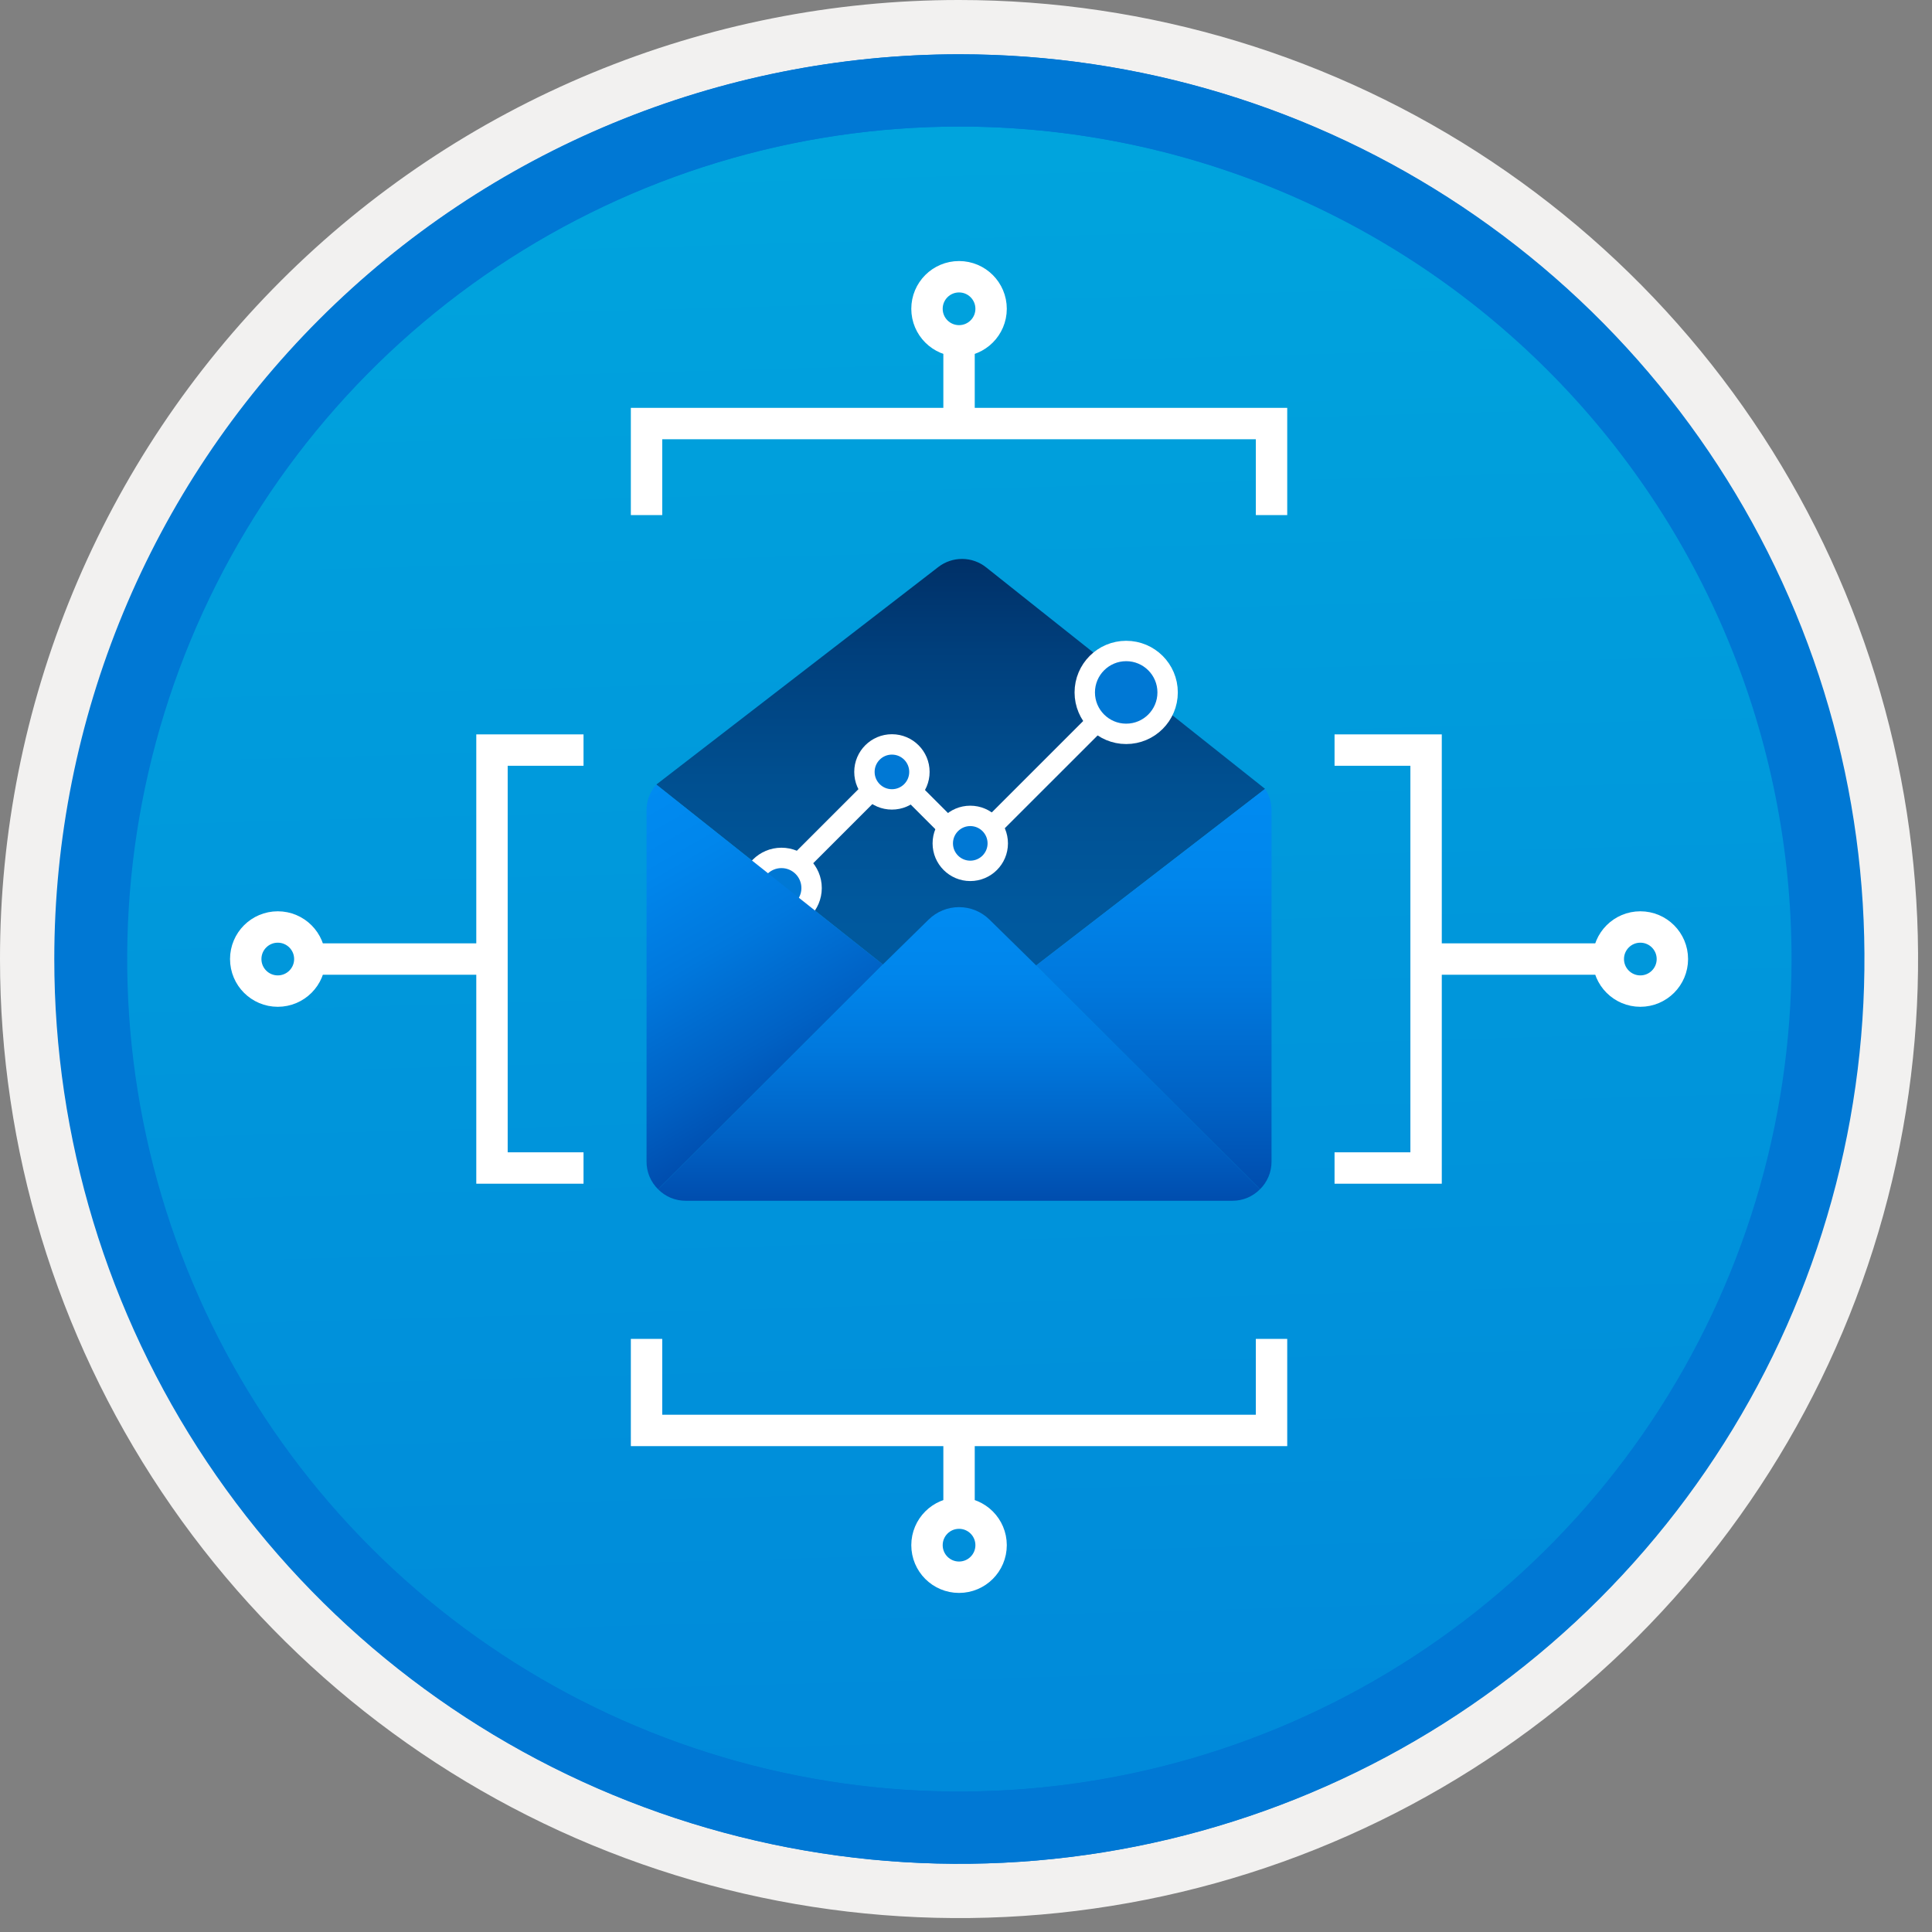 <svg width="100" height="100" viewBox="0 0 100 100" fill="none" xmlns="http://www.w3.org/2000/svg">
<rect x="0" y="0" width="100" height="100" fill="#808080" stroke="none"/>
<g clip-path="url(#clip0_378_1053)">
<path d="M49.64 96.45C40.382 96.45 31.332 93.705 23.634 88.561C15.936 83.418 9.936 76.107 6.393 67.553C2.85 59 1.923 49.588 3.73 40.508C5.536 31.428 9.994 23.087 16.54 16.54C23.087 9.994 31.428 5.536 40.508 3.729C49.588 1.923 59 2.85 67.553 6.393C76.107 9.936 83.418 15.936 88.561 23.634C93.705 31.332 96.45 40.382 96.45 49.64C96.451 55.787 95.24 61.874 92.888 67.554C90.535 73.233 87.088 78.394 82.741 82.741C78.394 87.087 73.234 90.535 67.554 92.888C61.875 95.24 55.787 96.45 49.64 96.45V96.45Z" fill="url(#paint0_linear_378_1053)"/>
<path fill-rule="evenodd" clip-rule="evenodd" d="M95.54 49.64C95.54 58.718 92.848 67.593 87.805 75.141C82.761 82.689 75.592 88.572 67.205 92.046C58.818 95.52 49.589 96.429 40.685 94.658C31.782 92.887 23.603 88.515 17.184 82.096C10.765 75.677 6.393 67.498 4.622 58.595C2.851 49.691 3.76 40.462 7.234 32.075C10.708 23.688 16.591 16.519 24.139 11.476C31.688 6.432 40.562 3.74 49.64 3.74C55.668 3.74 61.636 4.927 67.205 7.234C72.774 9.541 77.834 12.921 82.096 17.184C86.359 21.446 89.739 26.506 92.046 32.075C94.353 37.644 95.54 43.612 95.54 49.64V49.64ZM49.64 3.62732e-07C59.458 3.62732e-07 69.055 2.911 77.219 8.366C85.382 13.82 91.744 21.573 95.501 30.644C99.258 39.714 100.242 49.695 98.326 59.324C96.411 68.954 91.683 77.799 84.741 84.741C77.799 91.683 68.954 96.411 59.324 98.326C49.695 100.242 39.714 99.258 30.644 95.501C21.573 91.744 13.82 85.382 8.366 77.219C2.911 69.055 3.62732e-07 59.458 3.62732e-07 49.64C-0.001 43.121 1.283 36.666 3.777 30.643C6.271 24.62 9.928 19.147 14.537 14.537C19.147 9.928 24.62 6.271 30.643 3.777C36.666 1.283 43.121 -0.001 49.64 3.62732e-07V3.62732e-07Z" fill="#F2F1F0"/>
<path fill-rule="evenodd" clip-rule="evenodd" d="M92.73 49.64C92.73 58.163 90.202 66.493 85.468 73.58C80.733 80.666 74.003 86.189 66.129 89.45C58.256 92.711 49.592 93.565 41.233 91.902C32.874 90.24 25.197 86.136 19.17 80.109C13.144 74.083 9.04 66.405 7.378 58.047C5.715 49.688 6.568 41.024 9.83 33.15C13.091 25.277 18.614 18.547 25.7 13.812C32.786 9.077 41.117 6.55 49.64 6.55C55.298 6.55 60.902 7.664 66.13 9.829C71.358 11.995 76.108 15.169 80.11 19.17C84.111 23.171 87.285 27.922 89.45 33.15C91.616 38.378 92.73 43.981 92.73 49.64V49.64ZM49.64 2.81C58.902 2.81 67.956 5.557 75.657 10.702C83.358 15.848 89.36 23.162 92.905 31.719C96.449 40.276 97.377 49.692 95.57 58.776C93.763 67.86 89.303 76.205 82.753 82.754C76.204 89.303 67.86 93.763 58.776 95.57C49.691 97.377 40.276 96.45 31.718 92.905C23.161 89.361 15.848 83.359 10.702 75.657C5.556 67.956 2.81 58.902 2.81 49.64C2.811 37.22 7.745 25.31 16.527 16.528C25.309 7.745 37.22 2.811 49.64 2.81V2.81Z" fill="#0078D4"/>
<path fill-rule="evenodd" clip-rule="evenodd" d="M92.764 49.64C92.764 58.163 90.237 66.493 85.502 73.58C80.767 80.666 74.037 86.189 66.164 89.45C58.29 92.711 49.626 93.565 41.267 91.902C32.909 90.24 25.231 86.136 19.204 80.109C13.178 74.083 9.074 66.405 7.412 58.047C5.749 49.688 6.602 41.024 9.864 33.15C13.125 25.277 18.648 18.547 25.734 13.812C32.82 9.077 41.151 6.55 49.674 6.55C55.333 6.55 60.936 7.664 66.164 9.829C71.392 11.995 76.142 15.169 80.144 19.17C84.145 23.171 87.319 27.922 89.484 33.15C91.65 38.378 92.764 43.981 92.764 49.64V49.64ZM49.674 2.81C58.936 2.81 67.99 5.557 75.691 10.702C83.392 15.848 89.395 23.162 92.939 31.719C96.484 40.276 97.411 49.692 95.604 58.776C93.797 67.86 89.337 76.205 82.788 82.754C76.238 89.303 67.894 93.763 58.81 95.57C49.726 97.377 40.31 96.45 31.753 92.905C23.196 89.361 15.882 83.359 10.736 75.657C5.59 67.956 2.844 58.902 2.844 49.64C2.845 37.22 7.779 25.31 16.561 16.528C25.343 7.745 37.254 2.811 49.674 2.81V2.81Z" fill="#0078D4"/>
<path d="M33.971 40.609L45.818 31.471L48.568 29.348C48.923 29.074 49.359 28.927 49.808 28.93C50.256 28.933 50.69 29.086 51.041 29.365L53.753 31.521L65.48 40.832L49.639 53.053L33.971 40.609Z" fill="url(#paint1_linear_378_1053)"/>
<path d="M40.448 45.578L46.133 39.893L50.185 43.946L58.292 35.84" stroke="white" stroke-width="1.055" stroke-miterlimit="10" stroke-linecap="round"/>
<path d="M58.291 37.984C59.476 37.984 60.436 37.024 60.436 35.84C60.436 34.655 59.476 33.695 58.291 33.695C57.107 33.695 56.147 34.655 56.147 35.84C56.147 37.024 57.107 37.984 58.291 37.984Z" fill="#0078D4" stroke="white" stroke-width="1.055" stroke-miterlimit="10" stroke-linecap="round"/>
<path d="M40.448 47.524C41.309 47.524 42.008 46.826 42.008 45.964C42.008 45.103 41.309 44.405 40.448 44.405C39.587 44.405 38.888 45.103 38.888 45.964C38.888 46.826 39.587 47.524 40.448 47.524Z" fill="#0078D4" stroke="white" stroke-width="1.055" stroke-miterlimit="10" stroke-linecap="round"/>
<path d="M46.166 41.377C46.952 41.377 47.589 40.74 47.589 39.954C47.589 39.168 46.952 38.531 46.166 38.531C45.38 38.531 44.743 39.168 44.743 39.954C44.743 40.74 45.38 41.377 46.166 41.377Z" fill="#0078D4" stroke="white" stroke-width="1.055" stroke-miterlimit="10" stroke-linecap="round"/>
<path d="M50.221 45.076C51.007 45.076 51.644 44.438 51.644 43.653C51.644 42.867 51.007 42.23 50.221 42.23C49.435 42.23 48.798 42.867 48.798 43.653C48.798 44.438 49.435 45.076 50.221 45.076Z" fill="#0078D4" stroke="white" stroke-width="1.055" stroke-miterlimit="10" stroke-linecap="round"/>
<path d="M45.697 49.92L34.062 61.555C33.873 61.369 33.722 61.147 33.62 60.902C33.517 60.658 33.465 60.395 33.465 60.13V41.934C33.464 41.445 33.644 40.973 33.971 40.609L45.697 49.92Z" fill="url(#paint2_linear_378_1053)"/>
<path fill-rule="evenodd" clip-rule="evenodd" d="M65.217 61.555C65.031 61.744 64.809 61.894 64.565 61.997C64.32 62.099 64.057 62.152 63.792 62.151H35.487C35.222 62.152 34.959 62.099 34.714 61.997C34.47 61.894 34.248 61.744 34.062 61.555L45.697 49.92L48.066 47.596C48.486 47.184 49.051 46.953 49.639 46.953C50.228 46.953 50.792 47.184 51.212 47.596L53.632 49.97L65.217 61.555Z" fill="url(#paint3_linear_378_1053)"/>
<path d="M65.814 41.934V60.13C65.814 60.395 65.762 60.658 65.659 60.902C65.557 61.147 65.407 61.369 65.218 61.555L53.633 49.97L65.481 40.832C65.698 41.158 65.814 41.541 65.814 41.934V41.934Z" fill="url(#paint4_linear_378_1053)"/>
<path d="M73.813 49.64H83.245" stroke="white" stroke-width="1.625" stroke-miterlimit="10"/>
<path d="M16.037 49.64H25.464" stroke="white" stroke-width="1.625" stroke-miterlimit="10"/>
<path d="M14.378 51.299C15.294 51.299 16.037 50.556 16.037 49.64C16.037 48.724 15.294 47.981 14.378 47.981C13.461 47.981 12.719 48.724 12.719 49.64C12.719 50.556 13.461 51.299 14.378 51.299Z" stroke="white" stroke-width="1.625" stroke-miterlimit="10"/>
<path d="M84.903 51.299C85.82 51.299 86.562 50.556 86.562 49.64C86.562 48.724 85.82 47.981 84.903 47.981C83.987 47.981 83.245 48.724 83.245 49.64C83.245 50.556 83.987 51.299 84.903 51.299Z" stroke="white" stroke-width="1.625" stroke-miterlimit="10"/>
<path d="M49.64 21.923V17.642" stroke="white" stroke-width="1.625" stroke-miterlimit="10"/>
<path d="M49.64 17.642C50.556 17.642 51.299 16.899 51.299 15.983C51.299 15.067 50.556 14.324 49.64 14.324C48.723 14.324 47.981 15.067 47.981 15.983C47.981 16.899 48.723 17.642 49.64 17.642Z" stroke="white" stroke-width="1.625" stroke-miterlimit="10"/>
<path d="M49.64 74.038V78.319" stroke="white" stroke-width="1.625" stroke-miterlimit="10"/>
<path d="M49.64 81.637C50.556 81.637 51.299 80.894 51.299 79.978C51.299 79.062 50.556 78.319 49.64 78.319C48.723 78.319 47.981 79.062 47.981 79.978C47.981 80.894 48.723 81.637 49.64 81.637Z" stroke="white" stroke-width="1.625" stroke-miterlimit="10"/>
<path d="M33.465 69.301V74.039H65.814V69.301" stroke="white" stroke-width="1.625" stroke-miterlimit="10"/>
<path d="M65.814 26.661V21.923H33.465V26.661" stroke="white" stroke-width="1.625" stroke-miterlimit="10"/>
<path d="M69.076 60.456H73.814V38.824H69.076" stroke="white" stroke-width="1.625" stroke-miterlimit="10"/>
<path d="M30.203 60.456H25.465V38.824H30.203" stroke="white" stroke-width="1.625" stroke-miterlimit="10"/>
</g>
<defs>
<linearGradient id="paint0_linear_378_1053" x1="47.87" y1="-15.153" x2="51.852" y2="130.615" gradientUnits="userSpaceOnUse">
<stop stop-color="#00ABDE"/>
<stop offset="1" stop-color="#007ED8"/>
</linearGradient>
<linearGradient id="paint1_linear_378_1053" x1="49.725" y1="53.053" x2="49.725" y2="28.887" gradientUnits="userSpaceOnUse">
<stop stop-color="#005BA1"/>
<stop offset="0.26" stop-color="#00589D"/>
<stop offset="0.53" stop-color="#004F90"/>
<stop offset="0.8" stop-color="#003F7C"/>
<stop offset="1" stop-color="#003067"/>
</linearGradient>
<linearGradient id="paint2_linear_378_1053" x1="31.82" y1="41.851" x2="40.913" y2="57.6" gradientUnits="userSpaceOnUse">
<stop stop-color="#008BF1"/>
<stop offset="0.22" stop-color="#0086EC"/>
<stop offset="0.49" stop-color="#0078DD"/>
<stop offset="0.79" stop-color="#0061C4"/>
<stop offset="1" stop-color="#004DAE"/>
</linearGradient>
<linearGradient id="paint3_linear_378_1053" x1="49.64" y1="62.151" x2="49.64" y2="46.953" gradientUnits="userSpaceOnUse">
<stop stop-color="#004DAE"/>
<stop offset="0.21" stop-color="#0061C4"/>
<stop offset="0.51" stop-color="#0078DD"/>
<stop offset="0.78" stop-color="#0086EC"/>
<stop offset="1" stop-color="#008BF1"/>
</linearGradient>
<linearGradient id="paint4_linear_378_1053" x1="59.723" y1="40.832" x2="59.723" y2="61.555" gradientUnits="userSpaceOnUse">
<stop stop-color="#008BF1"/>
<stop offset="0.22" stop-color="#0086EC"/>
<stop offset="0.49" stop-color="#0078DD"/>
<stop offset="0.79" stop-color="#0061C4"/>
<stop offset="1" stop-color="#004DAE"/>
</linearGradient>
<clipPath id="clip0_378_1053">
<rect width="99.28" height="99.28" fill="white"/>
</clipPath>
</defs>
</svg>
